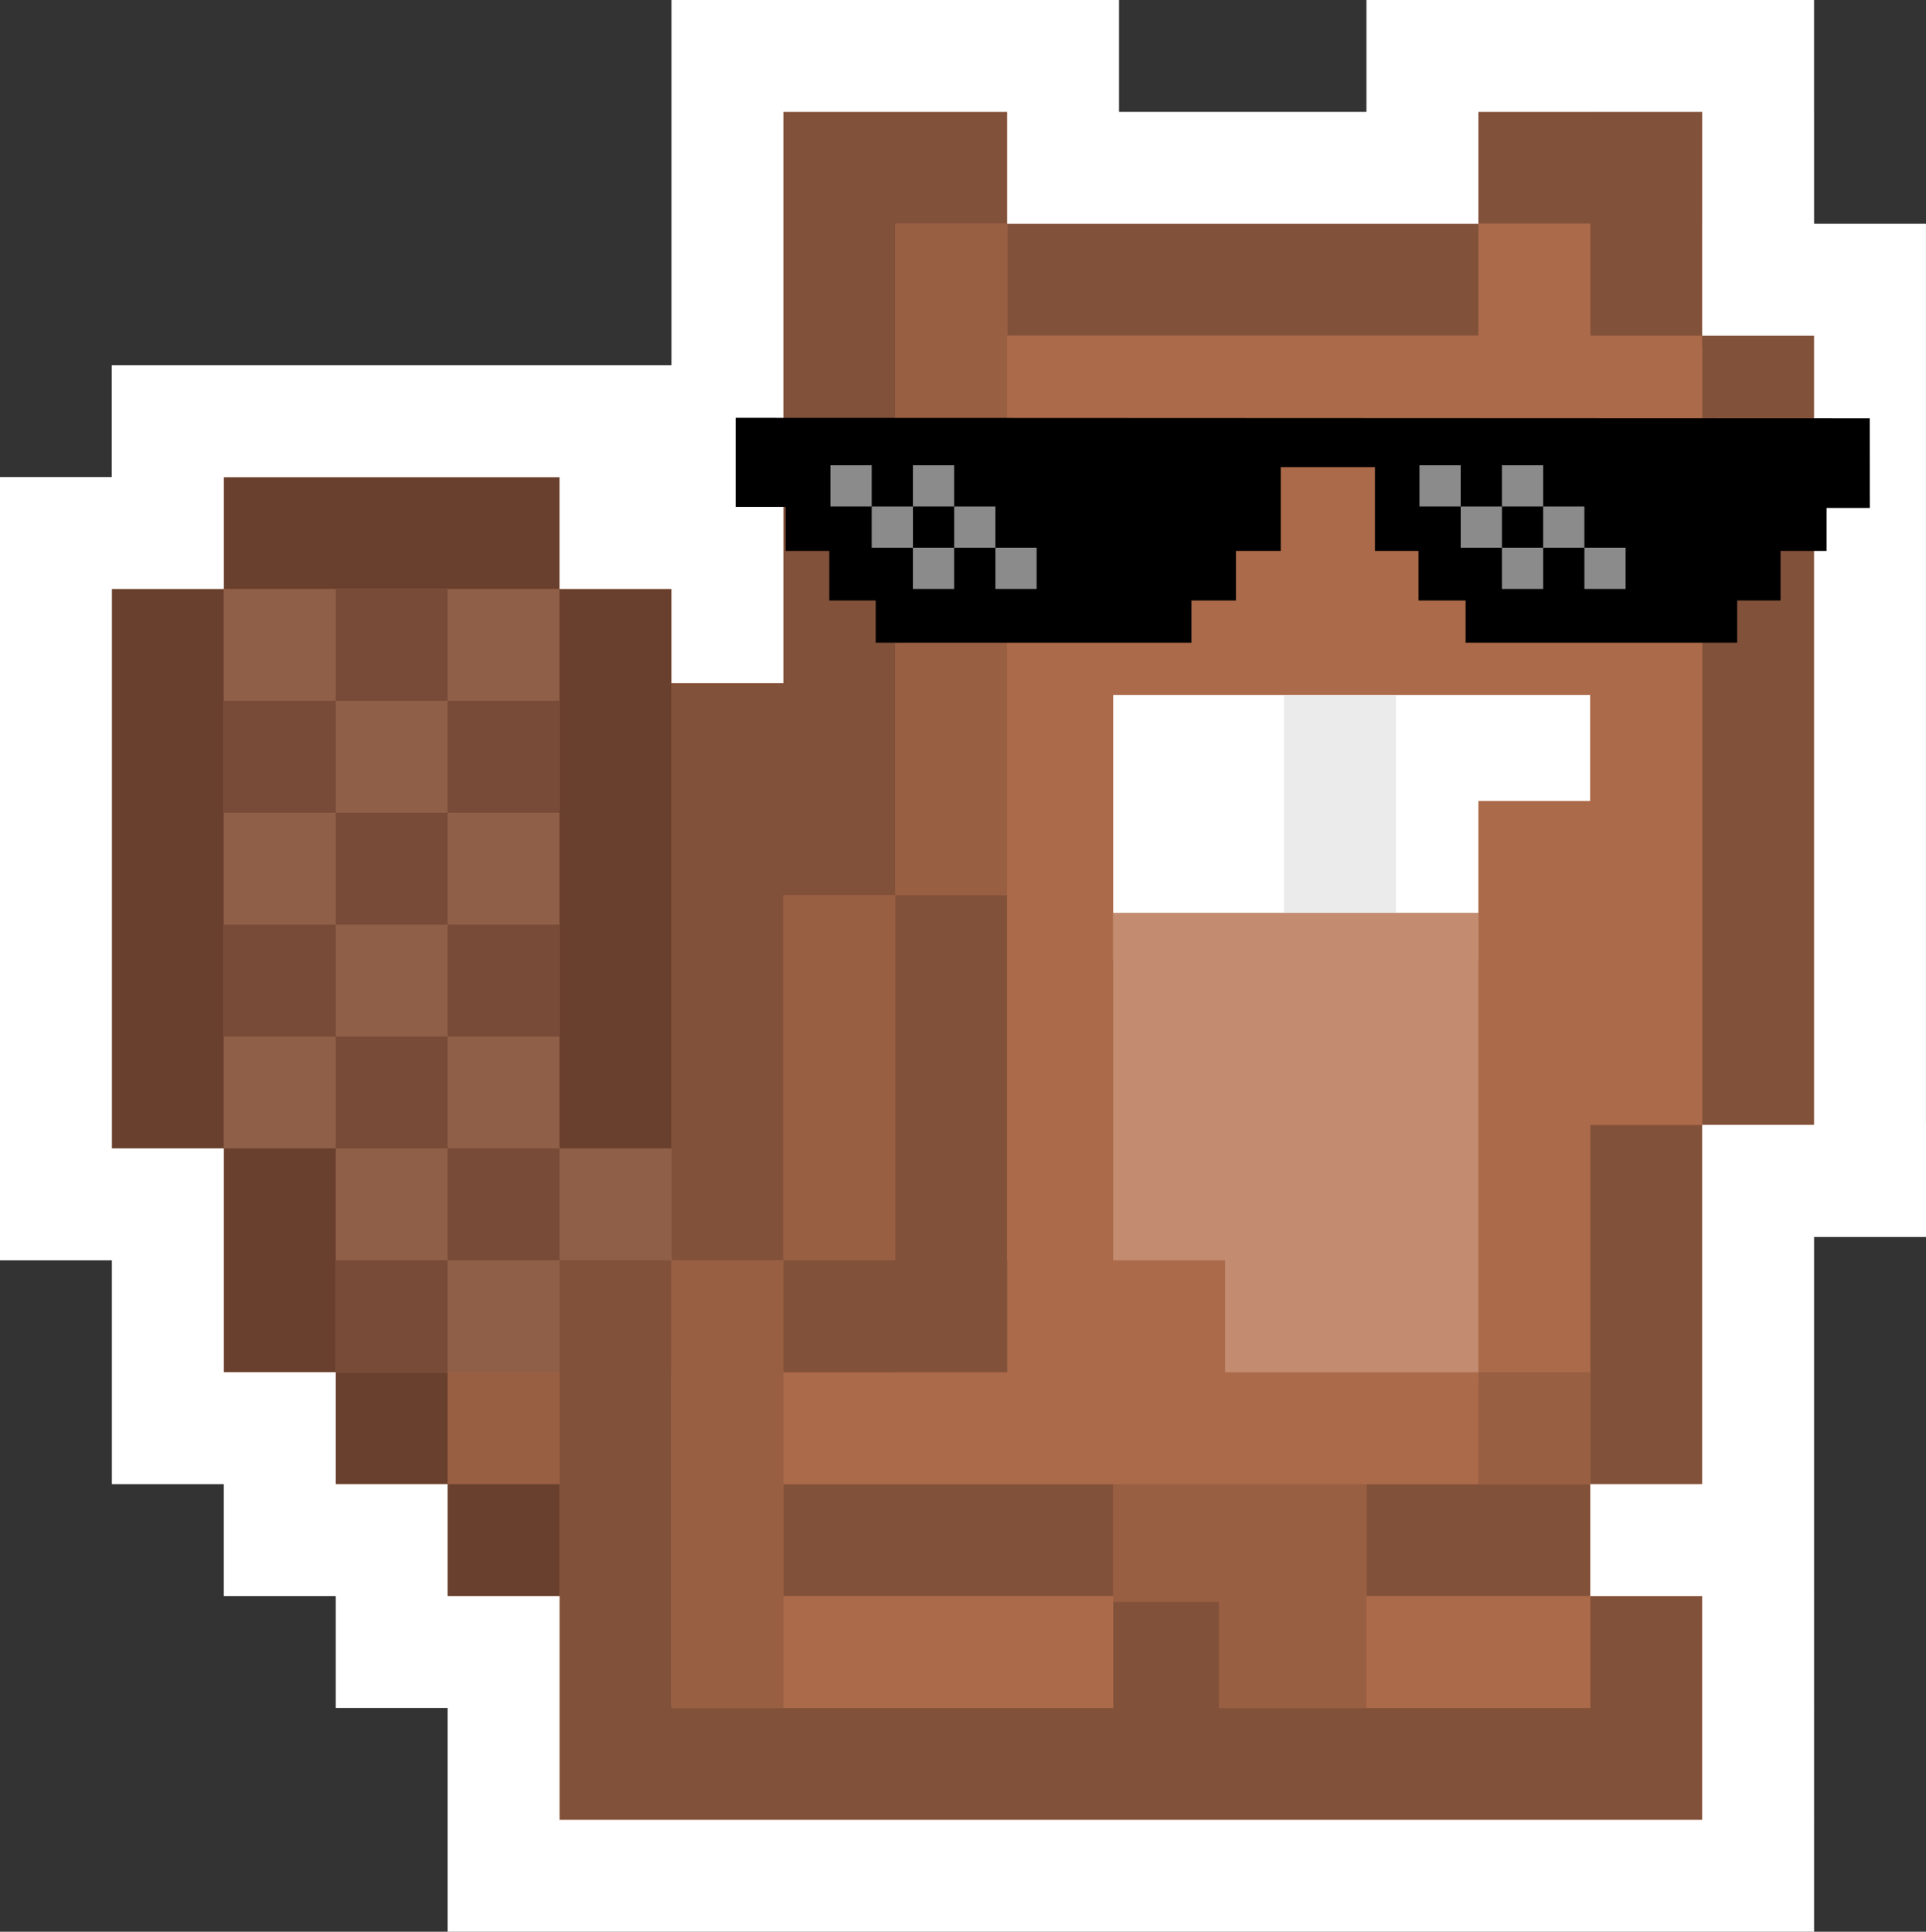 <svg xmlns="http://www.w3.org/2000/svg" viewBox="0 0 330.53 331.54">
  <rect x="0" y="0" width="330.53" height="331.54" fill="#333333" stroke="none"/>
  <defs>
    <style>
      .cls-1 {
        fill: #ab6a49;
      }

      .cls-2 {
        fill: #fff;
      }

      .cls-3 {
        fill: #c38c71;
      }

      .cls-4 {
        fill: #905f48;
      }

      .cls-5 {
        fill: #82513a;
      }

      .cls-6 {
        fill: #995f42;
      }

      .cls-7 {
        fill: #ebebeb;
      }

      .cls-8 {
        fill: #69402d;
      }

      .cls-9 {
        fill: #774b37;
      }

      .cls-10 {
        fill: #8b8b8b;
      }
    </style>
  </defs>
  <g id="Group_30" data-name="Group 30" transform="translate(-1759 935)">
    <path id="Union_26" data-name="Union 26" class="cls-1" d="M78.842,311.325v-38.41H56.6V256.742H37.4V238.547H14.152V203.17H0V78.842H16.173V58.626h95.014V17.184h6.065V0h53.572V17.184H241.58V0h53.571V33.357H317.39V157.684h-5.054v41.443H300.206v112.2Z" transform="translate(1766.076 -925.903)"/>
    <g id="Group_26" data-name="Group 26" transform="translate(1759 -935)">
      <rect id="Rectangle_173" data-name="Rectangle 173" class="cls-2" width="85.918" height="50.54" transform="translate(186.997 114.22)"/>
      <rect id="Rectangle_172" data-name="Rectangle 172" class="cls-3" width="62.669" height="80.864" transform="translate(191.04 156.673)"/>
      <rect id="Rectangle_192" data-name="Rectangle 192" class="cls-4" width="76.82" height="134.436" transform="translate(38.41 101.08)"/>
      <path id="Union_18" data-name="Union 18" class="cls-5" d="M19.2,293.13H0V197.105H19.2v76.82H95.014V254.72h18.194v19.205h63.68V254.72h19.206v38.41Zm119.274-38.41V235.515h38.41V254.72Zm-100.069,0V235.515h56.6V254.72Zm138.479-19.205V173.857h19.206v61.659ZM57.615,216.31V134.436H76.82V216.31ZM19.2,197.105V98.047H38.41V0H76.82V19.205H57.615V134.436H38.41v62.669Zm176.89-23.249V38.41H215.3V173.857ZM176.889,40.431V0h19.206V40.431ZM76.82,38.41V19.205h80.864V38.41Zm80.864-19.205V0h19.205V19.205Z" transform="translate(96.026 19.205)"/>
      <rect id="Rectangle_140" data-name="Rectangle 140" class="cls-6" width="19.205" height="115.231" transform="translate(153.641 38.41)"/>
      <rect id="Rectangle_143" data-name="Rectangle 143" class="cls-5" width="19.205" height="19.205" transform="translate(272.915 19.205)"/>
      <path id="Union_20" data-name="Union 20" class="cls-1" d="M100.069,254.72V235.515h38.41V254.72ZM0,254.72V235.515H56.6V254.72Zm56.6-38.41V197.105h62.669V216.31Zm-18.194,0H0V197.105H38.41V19.205h80.864V0h19.205V19.205h19.205V154.652H138.479v42.454H119.274V99.058h19.205V80.864H56.6V216.31ZM56.6,197.105V177.9H75.809v19.205Z" transform="translate(134.436 38.41)"/>
      <path id="Union_22" data-name="Union 22" class="cls-6" d="M132.414,139.489V121.3H114.219V101.079h43.464v38.41Zm-94,0V62.669H57.615V0H76.82V81.874H57.615v57.615Zm138.479-38.41V81.874h19.2v19.205ZM0,101.079V81.874H19.2v19.205Z" transform="translate(76.82 153.641)"/>
      <rect id="Rectangle_154" data-name="Rectangle 154" class="cls-5" width="19.205" height="38.41" transform="translate(134.436 235.515) rotate(-90)"/>
      <rect id="Rectangle_174" data-name="Rectangle 174" class="cls-7" width="19.205" height="37.399" transform="translate(220.353 119.274)"/>
      <path id="Union_21" data-name="Union 21" class="cls-8" d="M57.615,192.051V172.846H76.82v19.205ZM38.41,172.846v-19.2H57.615v19.2ZM19.2,153.641v-38.41H38.41v38.41Zm57.615-38.41V19.205H19.2V0H76.82V19.205H96.026v96.026Zm-76.82,0V19.205H19.2v96.026Z" transform="translate(19.205 81.874)"/>
      <rect id="Rectangle_178" data-name="Rectangle 178" class="cls-9" width="19.205" height="19.205" transform="translate(57.615 101.08)"/>
      <rect id="Rectangle_179" data-name="Rectangle 179" class="cls-9" width="19.205" height="19.205" transform="translate(38.41 120.285)"/>
      <rect id="Rectangle_180" data-name="Rectangle 180" class="cls-9" width="19.205" height="19.205" transform="translate(76.82 120.285)"/>
      <rect id="Rectangle_181" data-name="Rectangle 181" class="cls-9" width="19.205" height="19.205" transform="translate(76.82 158.695)"/>
      <rect id="Rectangle_182" data-name="Rectangle 182" class="cls-9" width="19.205" height="19.205" transform="translate(38.41 158.695)"/>
      <path id="Union_23" data-name="Union 23" class="cls-2" d="M96.026,331.54H76.82V293.13H57.615V273.925H38.41V254.72H19.2V216.31H0V101.079H19.2v96.026H38.41v38.41H57.615V254.72H76.82v19.205H96.026v38.41H292.12v-38.41h-19.2V254.72h19.2V193.062h19.205V57.615H292.12V19.205h19.205V38.41h19.2V212.267h-19.2V331.54Zm19.205-214.288V101.079H96.026V62.669h19.205V0h57.615V19.205h-38.41v98.047ZM19.2,101.079H0V81.874H19.2V62.669H96.026V81.874H38.41v19.205ZM234.5,38.41H172.846V19.205H234.5V0h76.82V19.205H253.71V38.41ZM172.846,19.205V0h19.2V19.205Z"/>
      <rect id="Rectangle_185" data-name="Rectangle 185" class="cls-9" width="19.205" height="19.205" transform="translate(57.615 177.9)"/>
      <rect id="Rectangle_186" data-name="Rectangle 186" class="cls-9" width="19.205" height="19.205" transform="translate(76.82 197.105)"/>
      <rect id="Rectangle_189" data-name="Rectangle 189" class="cls-9" width="19.205" height="19.205" transform="translate(57.615 139.49)"/>
      <rect id="Rectangle_190" data-name="Rectangle 190" class="cls-9" width="19.205" height="19.205" transform="translate(57.615 216.31)"/>
      <g id="Group_25" data-name="Group 25" transform="translate(126.247 71.713)">
        <path id="Path_7" data-name="Path 7" d="M1134.9-959.053v15.289h8.571v7.564h7.5v8.5h7.962v7.25h54.188v-7.25h7.636v-8.5h7.69v-14.391h16.17V-936.2h7.479v8.5h8.08v7.25h46.589v-7.25h7.461v-8.5h7.9v-7.389h7.421l-.012-15.379Z" transform="translate(-1134.899 959.053)"/>
        <rect id="Rectangle_193" data-name="Rectangle 193" class="cls-10" width="7.076" height="7.076" transform="translate(16.275 8.14)"/>
        <rect id="Rectangle_194" data-name="Rectangle 194" class="cls-10" width="7.076" height="7.076" transform="translate(30.426 8.14)"/>
        <rect id="Rectangle_195" data-name="Rectangle 195" class="cls-10" width="7.076" height="7.076" transform="translate(23.35 15.216)"/>
        <rect id="Rectangle_196" data-name="Rectangle 196" class="cls-10" width="7.076" height="7.076" transform="translate(37.501 15.216)"/>
        <rect id="Rectangle_197" data-name="Rectangle 197" class="cls-10" width="7.076" height="7.076" transform="translate(30.426 22.291)"/>
        <rect id="Rectangle_198" data-name="Rectangle 198" class="cls-10" width="7.076" height="7.076" transform="translate(44.577 22.291)"/>
        <rect id="Rectangle_199" data-name="Rectangle 199" class="cls-10" width="7.076" height="7.076" transform="translate(117.354 8.14)"/>
        <rect id="Rectangle_200" data-name="Rectangle 200" class="cls-10" width="7.076" height="7.076" transform="translate(131.505 8.14)"/>
        <rect id="Rectangle_201" data-name="Rectangle 201" class="cls-10" width="7.076" height="7.076" transform="translate(124.43 15.216)"/>
        <rect id="Rectangle_202" data-name="Rectangle 202" class="cls-10" width="7.076" height="7.076" transform="translate(138.581 15.216)"/>
        <rect id="Rectangle_203" data-name="Rectangle 203" class="cls-10" width="7.076" height="7.076" transform="translate(131.505 22.291)"/>
        <rect id="Rectangle_204" data-name="Rectangle 204" class="cls-10" width="7.076" height="7.076" transform="translate(145.657 22.291)"/>
      </g>
      <rect id="Rectangle_205" data-name="Rectangle 205" class="cls-2" width="76.82" height="19.205" transform="translate(19.205 62.669)"/>
      <rect id="Rectangle_220" data-name="Rectangle 220" class="cls-2" width="19.205" height="19.205" transform="translate(311.325 193.062)"/>
    </g>
  </g>
</svg>
